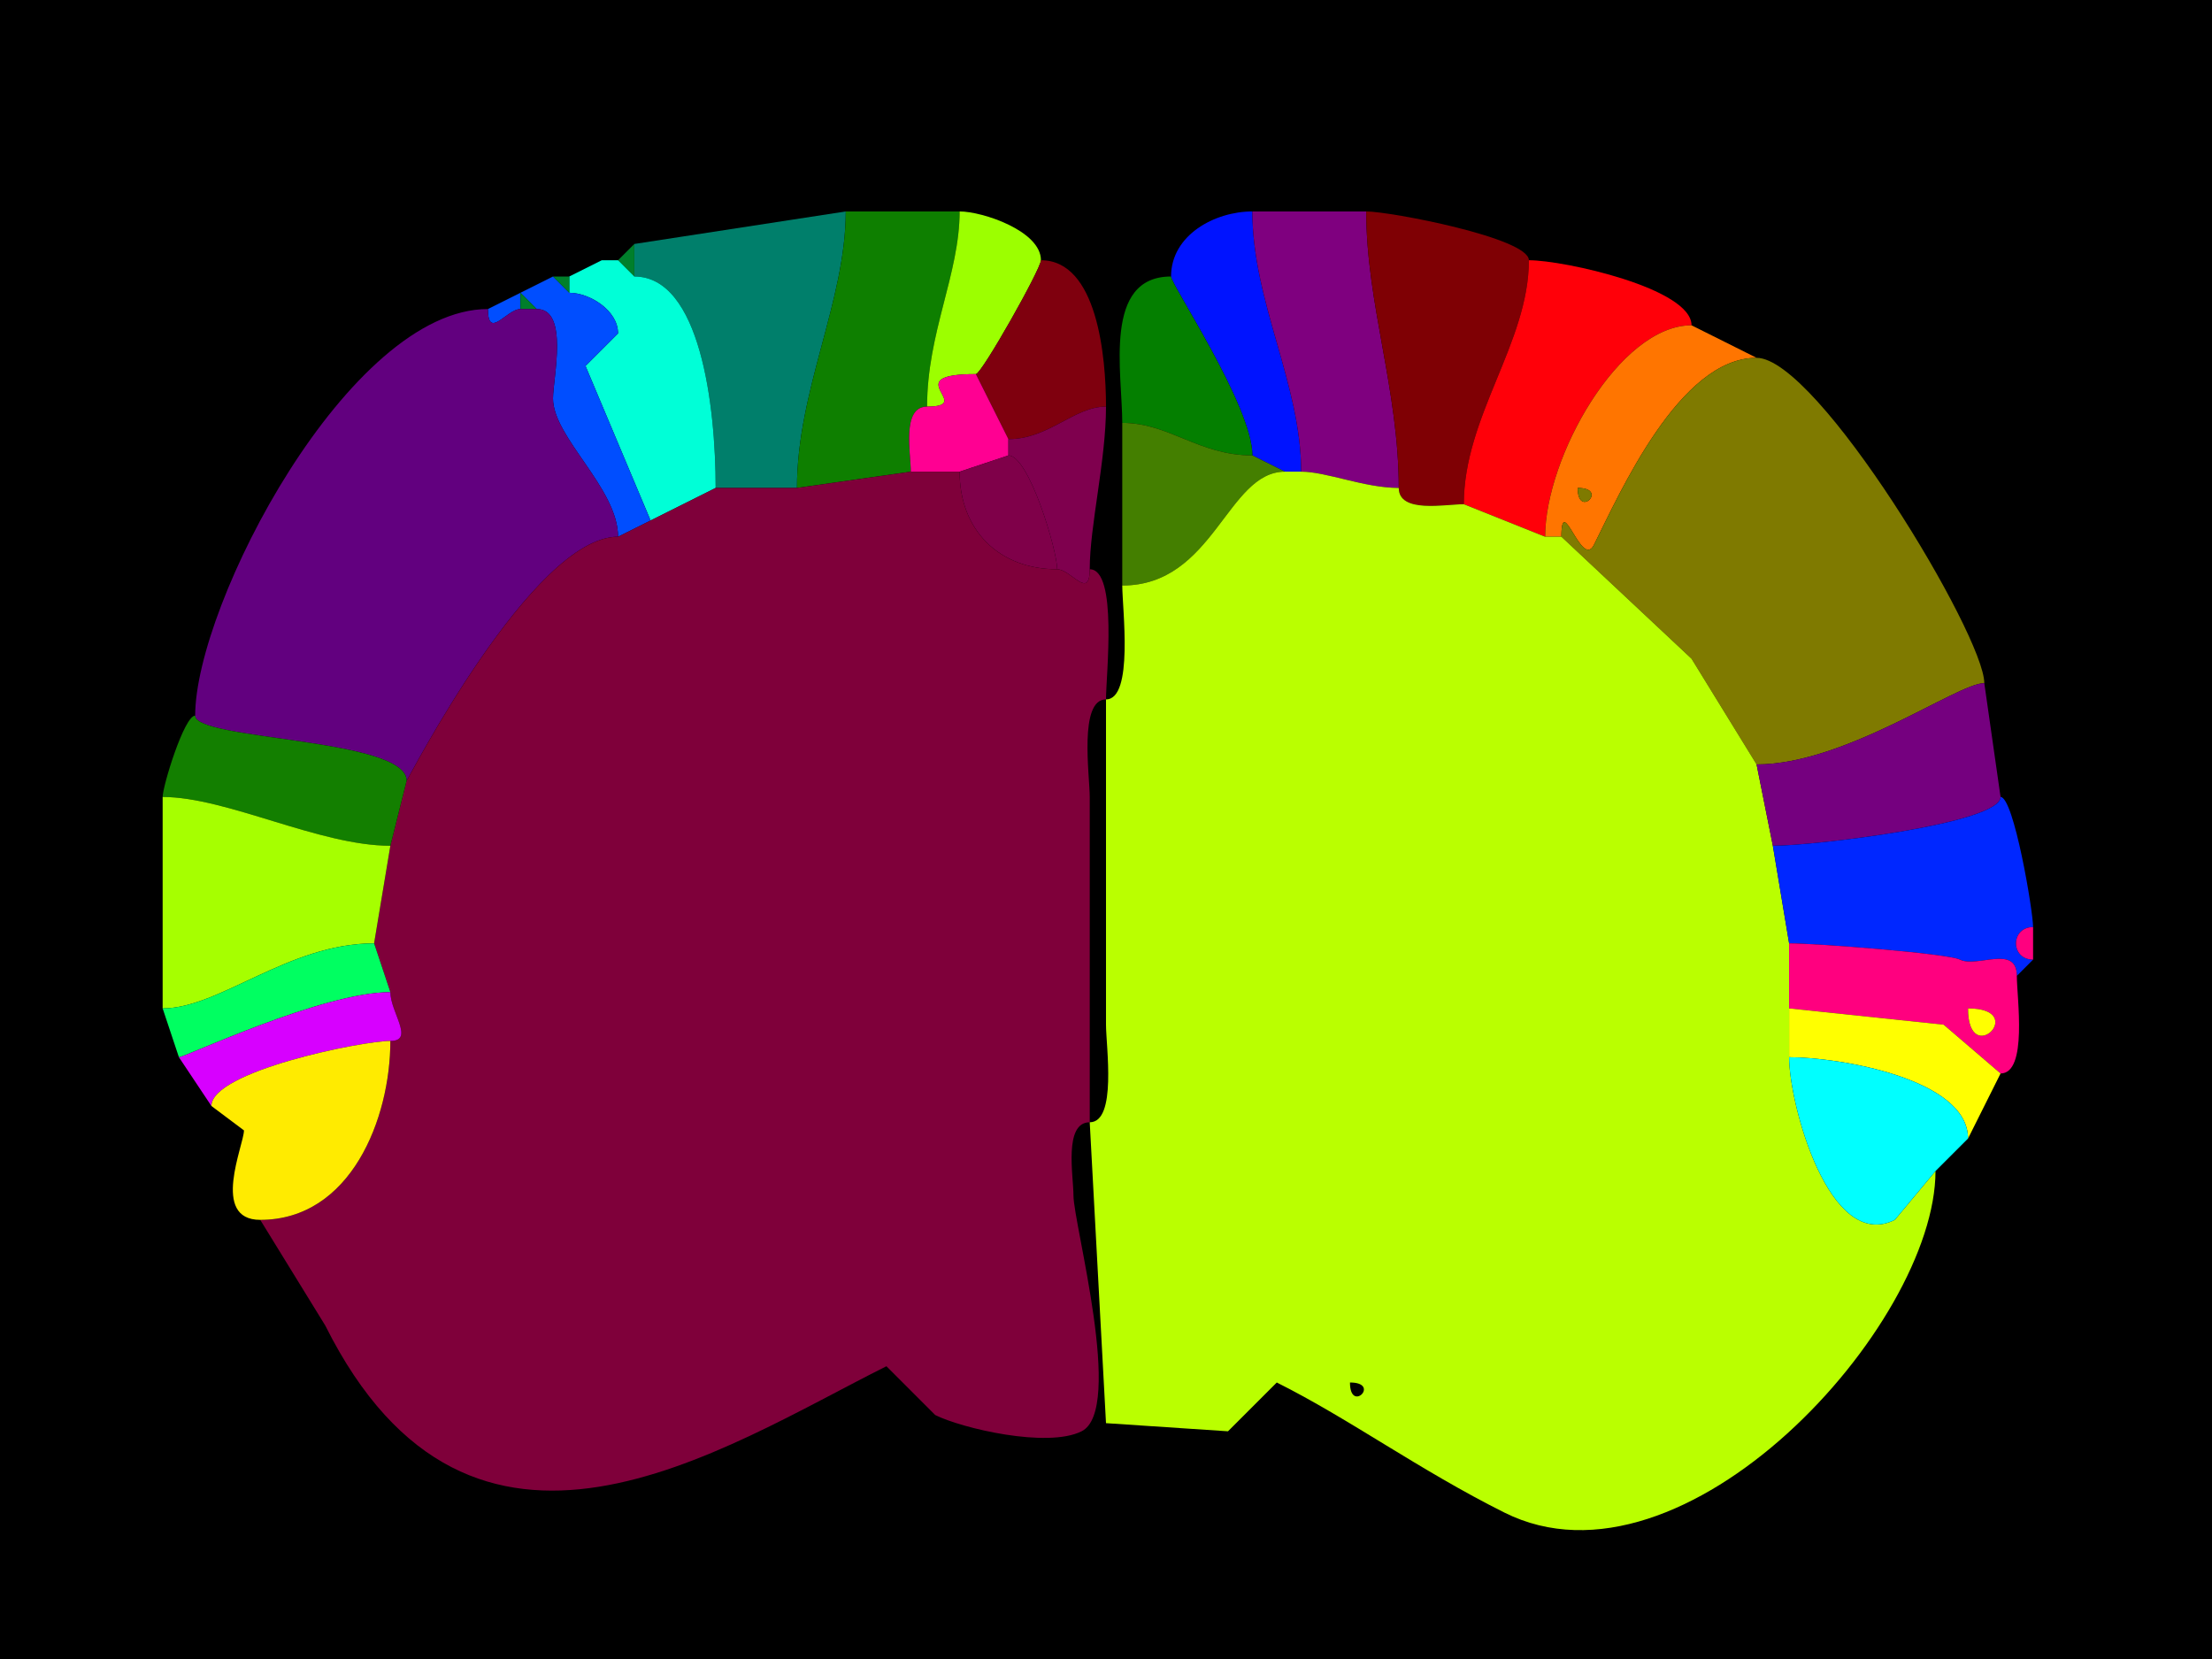 <svg xmlns="http://www.w3.org/2000/svg" xmlns:xlink="http://www.w3.org/1999/xlink" height="102" width="136">
<g>
<rect width="136" height="102" fill="#000000"  stroke-width="0" /> 
<path  fill="#007F6B" stroke-width="0" stroke="#007F6B" d = " M44 30 L49,30 C49,23.99 52,18.516 52,13 52,13 39,15 39,15 39,15 39,17 39,17 43.052,17 44,24.938 44,30  Z"/>

<path  fill="#0E7F00" stroke-width="0" stroke="#0E7F00" d = " M56 29 L49,30 C49,23.99 52,18.516 52,13 52,13 59,13 59,13 59,16.843 57,20.451 57,25 55.421,25 56,27.855 56,29  Z"/>

<path  fill="#9CFF00" stroke-width="0" stroke="#9CFF00" d = " M60 23 C55.112,23 60.027,25 57,25 57,20.451 59,16.843 59,13 60.408,13 64,14.197 64,16 64,16.532 60.352,23 60,23  Z"/>

<path  fill="#0013FF" stroke-width="0" stroke="#0013FF" d = " M79 29 L80,29 C80,23.606 77,18.561 77,13 74.687,13 72,14.452 72,17 72,17.509 77,24.969 77,28 77,28 79,29 79,29  Z"/>

<path  fill="#7F007F" stroke-width="0" stroke="#7F007F" d = " M80 29 C81.564,29 83.876,30 86,30 86,23.95 84,18.672 84,13 84,13 77,13 77,13 77,18.561 80,23.606 80,29  Z"/>

<path  fill="#7F0004" stroke-width="0" stroke="#7F0004" d = " M86 30 C86,31.579 88.855,31 90,31 90,25.584 94,21.073 94,16 94,14.627 85.465,13 84,13 84,18.672 86,23.95 86,30  Z"/>

<path  fill="#007F2B" stroke-width="0" stroke="#007F2B" d = " M38 16 L39,17 C39,17 39,15 39,15 39,15 38,16 38,16  Z"/>

<path  fill="#007F2B" stroke-width="0" stroke="#007F2B" d = " M37 16 L35,17 C35,17 37,16 37,16  Z"/>

<path  fill="#00FFD7" stroke-width="0" stroke="#00FFD7" d = " M44 30 L40,32 C40,32 36,22.5 36,22.5 36,22.5 38,20.5 38,20.5 38,19.078 36.246,18 35,18 35,18 35,17 35,17 35,17 37,16 37,16 37,16 38,16 38,16 38,16 39,17 39,17 43.052,17 44,24.938 44,30  Z"/>

<path  fill="#7F000E" stroke-width="0" stroke="#7F000E" d = " M68 25 C66.026,25 64.483,27 62,27 62,27 60,23 60,23 60.352,23 64,16.532 64,16 67.457,16 68,21.905 68,25  Z"/>

<path  fill="#FF0009" stroke-width="0" stroke="#FF0009" d = " M90 31 L95,33 C95,28.13 99.557,20 104,20 104,17.729 96.162,16 94,16 94,21.073 90,25.584 90,31  Z"/>

<path  fill="#004EFF" stroke-width="0" stroke="#004EFF" d = " M40 32 L38,33 C38,30.023 34,26.895 34,24.5 34,23.256 34.994,19 33,19 33,19 32,18 32,18 32,18 34,17 34,17 34,17 35,18 35,18 36.246,18 38,19.078 38,20.5 38,20.5 36,22.5 36,22.5 36,22.5 40,32 40,32  Z"/>

<path  fill="#007F2B" stroke-width="0" stroke="#007F2B" d = " M35 17 L35,18 C35,18 34,17 34,17 34,17 35,17 35,17  Z"/>

<path  fill="#047F00" stroke-width="0" stroke="#047F00" d = " M69 26 C71.885,26 73.697,28 77,28 77,24.969 72,17.509 72,17 67.796,17 69,22.929 69,26  Z"/>

<path  fill="#004EFF" stroke-width="0" stroke="#004EFF" d = " M30 19 C30,20.93 31.161,19 32,19 32,19 32,18 32,18 32,18 30,19 30,19  Z"/>

<path  fill="#007F2B" stroke-width="0" stroke="#007F2B" d = " M32 19 L33,19 C33,19 32,18 32,18 32,18 32,19 32,19  Z"/>

<path  fill="#62007F" stroke-width="0" stroke="#62007F" d = " M12 44 C12,45.515 25,45.386 25,48 25.055,48 32.732,33 38,33 38,30.023 34,26.895 34,24.5 34,23.256 34.994,19 33,19 33,19 32,19 32,19 31.161,19 30,20.93 30,19 21.454,19 12,37.15 12,44  Z"/>

<path  fill-rule="evenodd" fill="#FF7500" stroke-width="0" stroke="#FF7500" d = " M97 30 C97,31.93 98.93,30 97,30  M95 33 L96,33 C96,30.201 97.244,35.012 98,33.5 99.601,30.297 103.262,22 108,22 108,22 104,20 104,20 99.557,20 95,28.13 95,33  Z"/>

<path  fill="#FF0092" stroke-width="0" stroke="#FF0092" d = " M56 29 L59,29 C59,29 62,28 62,28 62,28 62,27 62,27 62,27 60,23 60,23 55.112,23 60.027,25 57,25 55.421,25 56,27.855 56,29  Z"/>

<path  fill="#7F7A00" stroke-width="0" stroke="#7F7A00" d = " M122 42 C120.345,42 113.478,47 108,47 108,47 104,40.5 104,40.5 104,40.5 96,33 96,33 96,30.201 97.244,35.012 98,33.5 99.601,30.297 103.262,22 108,22 111.737,22 122,39.055 122,42  Z"/>

<path  fill="#7F004E" stroke-width="0" stroke="#7F004E" d = " M65 35 C65.839,35 67,36.93 67,35 67,32.31 68,28.326 68,25 66.026,25 64.483,27 62,27 62,27 62,28 62,28 63.267,28 65,33.853 65,35  Z"/>

<path  fill="#447F00" stroke-width="0" stroke="#447F00" d = " M79 29 C75.445,29 74.634,36 69,36 69,36 69,26 69,26 71.885,26 73.697,28 77,28 77,28 79,29 79,29  Z"/>

<path  fill="#7F0049" stroke-width="0" stroke="#7F0049" d = " M59 29 C59,32.586 61.414,35 65,35 65,33.853 63.267,28 62,28 62,28 59,29 59,29  Z"/>

<path  fill="#7F003A" stroke-width="0" stroke="#7F003A" d = " M67 69 C65.385,69 66,72.31 66,73.5 66,75.247 69.134,86.683 66.5,88 64.389,89.056 59.127,87.814 57.5,87 L54.5,84 C44.328,89.086 29.006,99.511 20,81.5 L16,75 C21.57,75 24,68.77 24,64 25.514,64 24,62.238 24,61 24,61 23,58 23,58 23,58 24,52 24,52 24,52 25,48 25,48 25.055,48 32.732,33 38,33 38,33 40,32 40,32 40,32 44,30 44,30 44,30 49,30 49,30 49,30 56,29 56,29 56,29 59,29 59,29 59,32.586 61.414,35 65,35 65.839,35 67,36.93 67,35 68.735,35 68,41.51 68,43 66.316,43 67,47.679 67,49 67,49 67,69 67,69  Z"/>

<path  fill-rule="evenodd" fill="#BAFF00" stroke-width="0" stroke="#BAFF00" d = " M83 85 C83,86.93 84.93,85 83,85  M67 69 L68,87.5 L75.5,88 L78.5,85 C82.963,87.231 87.252,90.376 92.5,93 103.536,98.518 119,81.51 119,72 119,72 116.5,75 116.5,75 112.464,77.018 110,67.871 110,65 110,65 110,62 110,62 110,62 110,58 110,58 110,58 109,52 109,52 109,52 108,47 108,47 108,47 104,40.5 104,40.5 104,40.5 96,33 96,33 96,33 95,33 95,33 95,33 90,31 90,31 88.855,31 86,31.579 86,30 83.876,30 81.564,29 80,29 80,29 79,29 79,29 75.445,29 74.634,36 69,36 69,37.406 69.714,43 68,43 68,43 68,63 68,63 68,64.321 68.684,69 67,69  Z"/>

<path  fill="#7F7A00" stroke-width="0" stroke="#7F7A00" d = " M97 30 C97,31.93 98.93,30 97,30  Z"/>

<path  fill="#75007F" stroke-width="0" stroke="#75007F" d = " M123 49 C123,50.631 111.569,52 109,52 109,52 108,47 108,47 113.478,47 120.345,42 122,42 122,42 123,49 123,49  Z"/>

<path  fill="#137F00" stroke-width="0" stroke="#137F00" d = " M10 49 C13.937,49 19.622,52 24,52 24,52 25,48 25,48 25,45.386 12,45.515 12,44 11.328,44 10,48.329 10,49  Z"/>

<path  fill="#A6FF00" stroke-width="0" stroke="#A6FF00" d = " M23 58 C17.73,58 13.494,62 10,62 10,62 10,49 10,49 13.937,49 19.622,52 24,52 24,52 23,58 23,58  Z"/>

<path  fill="#0027FF" stroke-width="0" stroke="#0027FF" d = " M125 59 L124,60 C124,58.048 121.546,59.523 120.5,59 119.745,58.622 111.715,58 110,58 110,58 109,52 109,52 111.569,52 123,50.631 123,49 123.816,49 125,56.019 125,57 123.601,57 123.601,59 125,59  Z"/>

<path  fill="#FF007F" stroke-width="0" stroke="#FF007F" d = " M125 57 C123.601,57 123.601,59 125,59 125,59 125,57 125,57  Z"/>

<path  fill="#00FF61" stroke-width="0" stroke="#00FF61" d = " M10 62 L11,65 C11.37,65 19.818,61 24,61 24,61 23,58 23,58 17.73,58 13.494,62 10,62  Z"/>

<path  fill-rule="evenodd" fill="#FF007F" stroke-width="0" stroke="#FF007F" d = " M121 62 C121,65.781 124.781,62 121,62  M110 62 L119.5,63 L123,66 C124.684,66 124,61.321 124,60 124,58.048 121.546,59.523 120.5,59 119.745,58.622 111.715,58 110,58 110,58 110,62 110,62  Z"/>

<path  fill="#D700FF" stroke-width="0" stroke="#D700FF" d = " M11 65 L13,68 C13,65.87 22.237,64 24,64 25.514,64 24,62.238 24,61 19.818,61 11.37,65 11,65  Z"/>

<path  fill="#FFFF00" stroke-width="0" stroke="#FFFF00" d = " M123 66 L121,70 C121,66.314 113.045,65 110,65 110,65 110,62 110,62 110,62 119.5,63 119.5,63 119.5,63 123,66 123,66  Z"/>

<path  fill="#FFFF00" stroke-width="0" stroke="#FFFF00" d = " M121 62 C121,65.781 124.781,62 121,62  Z"/>

<path  fill="#FFEB00" stroke-width="0" stroke="#FFEB00" d = " M13 68 L15,69.5 C15,70.394 12.925,75 16,75 21.57,75 24,68.77 24,64 22.237,64 13,65.87 13,68  Z"/>

<path  fill="#00FFFF" stroke-width="0" stroke="#00FFFF" d = " M121 70 L119,72 C119,72 116.5,75 116.5,75 112.464,77.018 110,67.871 110,65 113.045,65 121,66.314 121,70  Z"/>

</g>
</svg>
